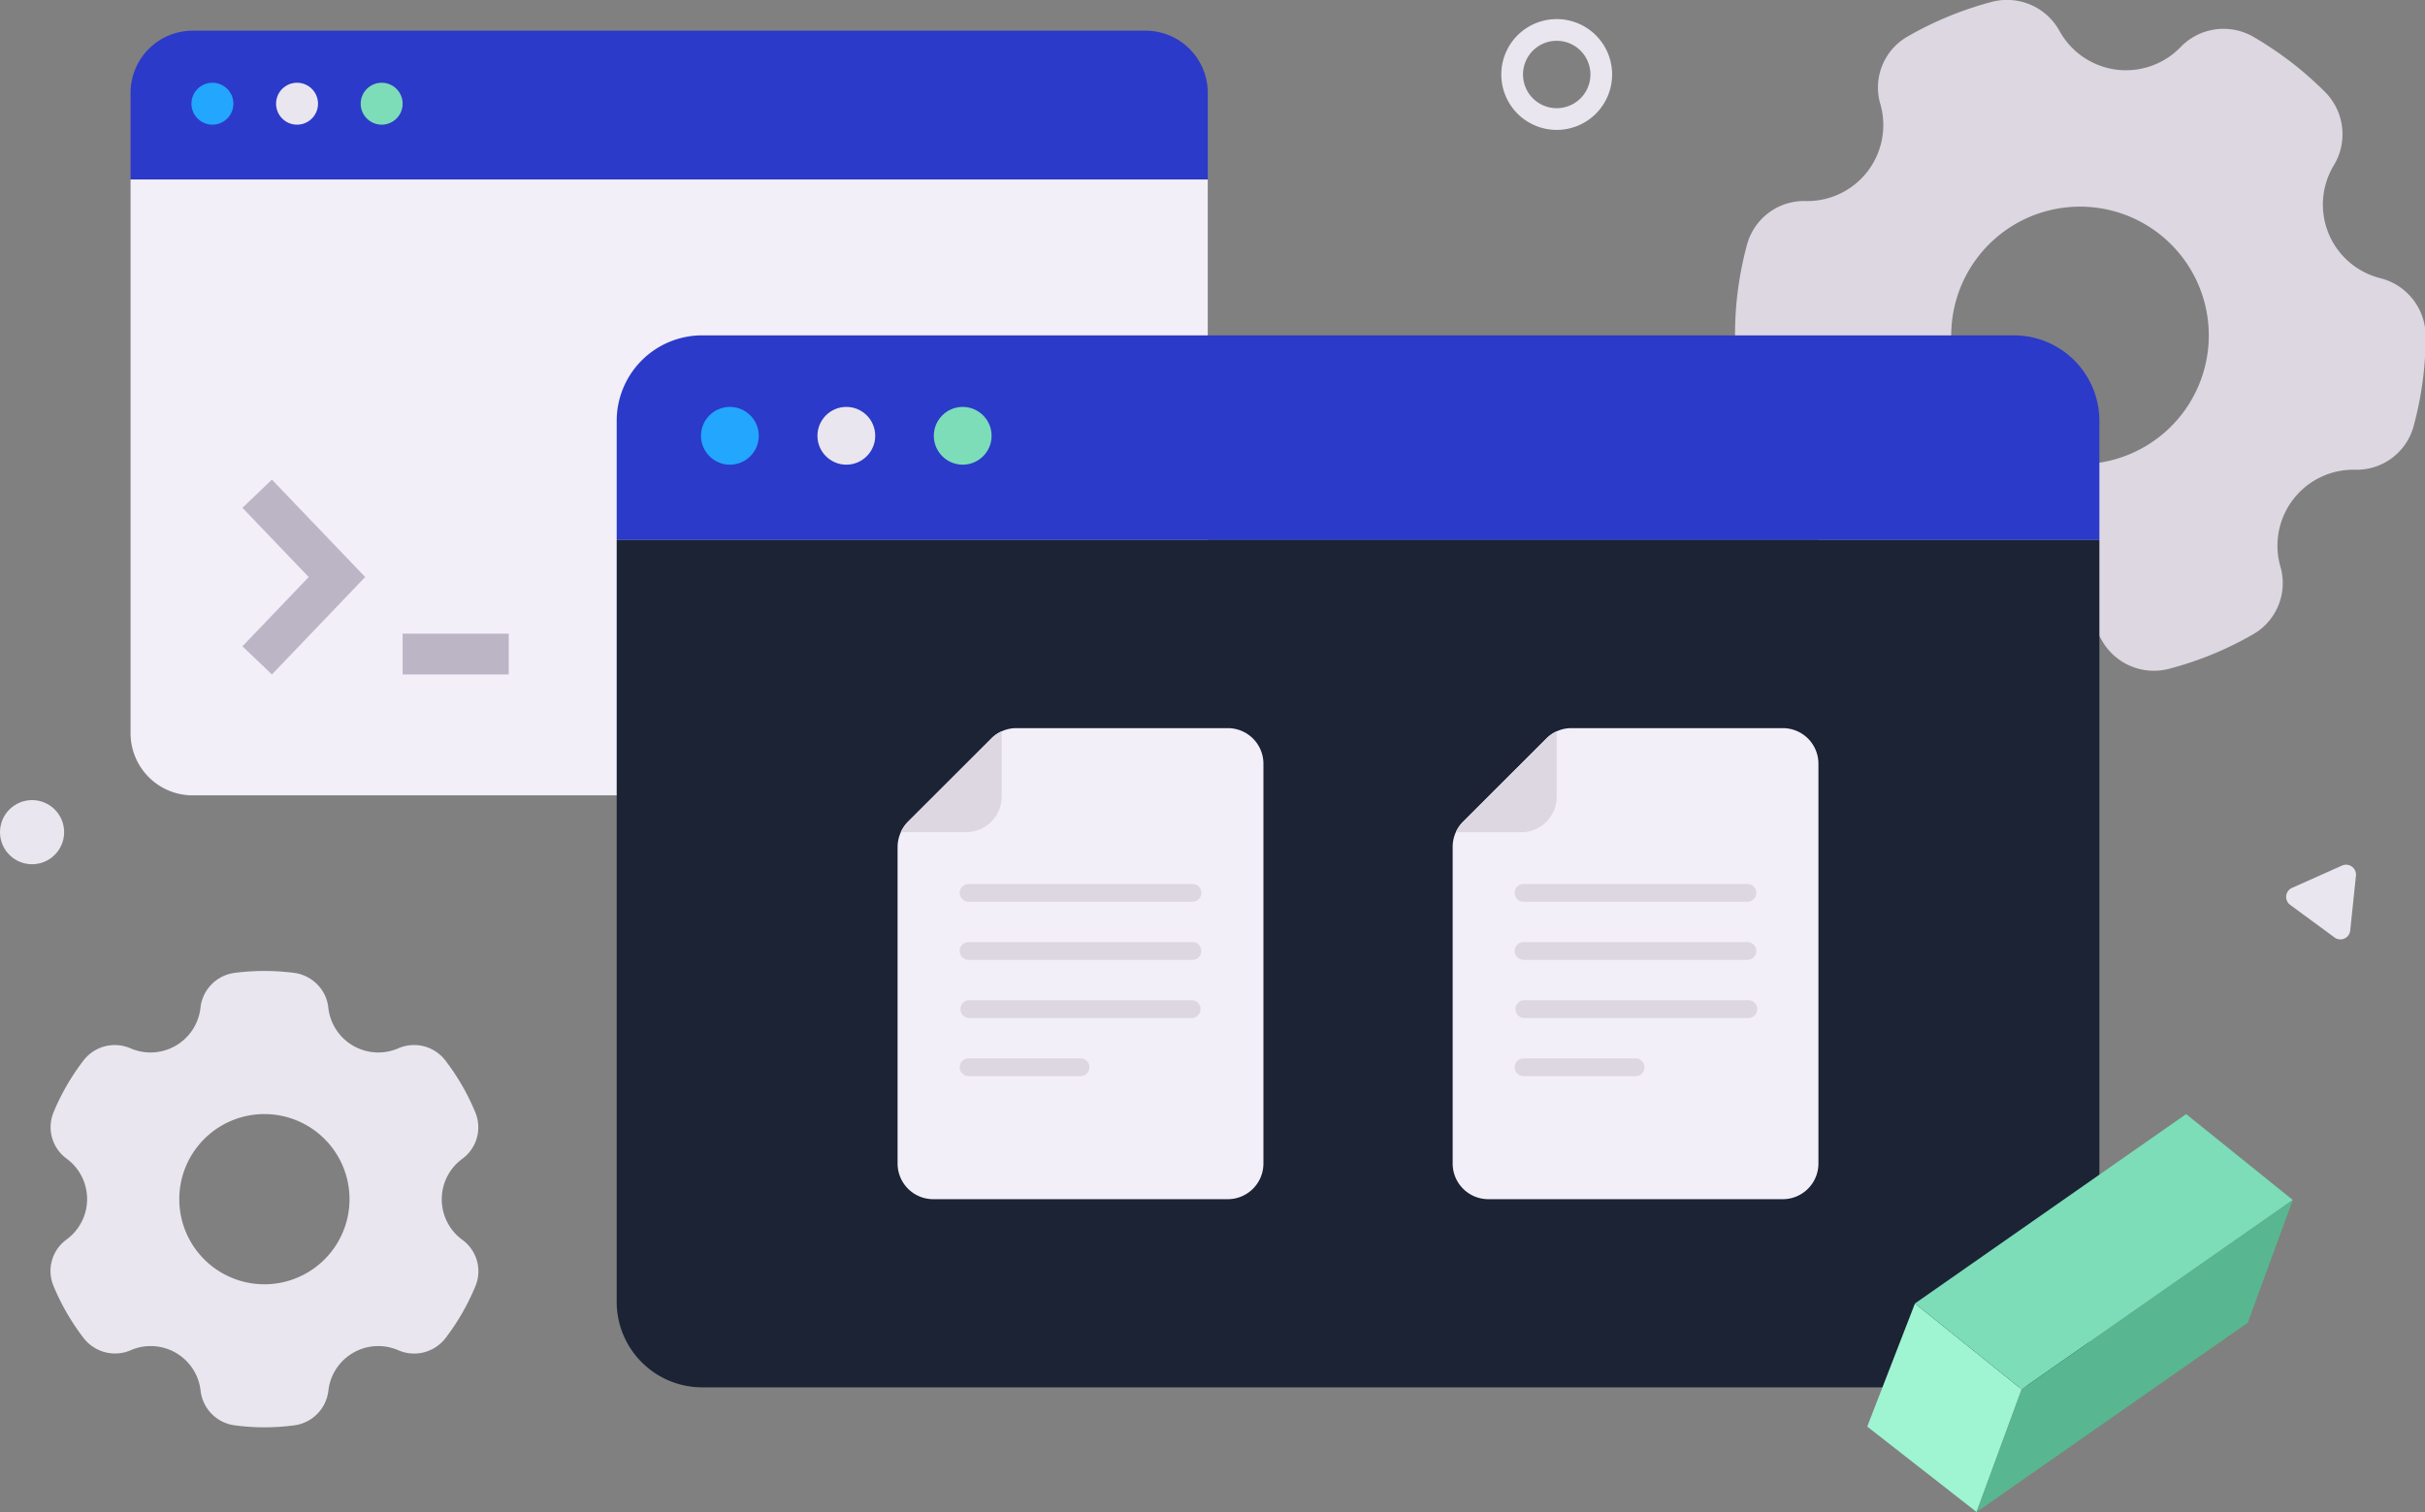 <svg xmlns="http://www.w3.org/2000/svg" viewBox="0 0 297.16 185.32"><rect x="0" y="0" width="297.16" height="185.32" fill="#808080" stroke="none"/><defs><style>.cls-1{fill:#ddd7e1;}.cls-2{fill:#2b3ac8;}.cls-3{fill:#f2eff8;}.cls-4{fill:#23a6fe;}.cls-5{fill:#e9e6ef;}.cls-6{fill:#7cddb8;}.cls-7{fill:#1b2335;}.cls-8{fill:#9ff4d2;}.cls-9{fill:#58b790;}.cls-10{fill:#bcb5c6;}</style></defs><title>Asset 1</title><g id="Layer_2" data-name="Layer 2"><g id="Layer_1-2" data-name="Layer 1"><path class="cls-1" d="M230.42,12.77v0a9.31,9.31,0,0,1-9.15,11.87h0a7.24,7.24,0,0,0-7.16,5.24A42.12,42.12,0,0,0,212.61,41a7.32,7.32,0,0,0,5.52,7.16A9.31,9.31,0,0,1,223.84,62a7.15,7.15,0,0,0-1,4.67A7.44,7.44,0,0,0,225,71a43.62,43.62,0,0,0,4.12,3.63,40.7,40.7,0,0,0,4.56,3,7.29,7.29,0,0,0,9-1.2,9.3,9.3,0,0,1,14.85,2,7.32,7.32,0,0,0,8.33,3.52,41.79,41.79,0,0,0,10.32-4.26,7.23,7.23,0,0,0,3.26-8.25v0a9.31,9.31,0,0,1,9.15-11.87h0a7.23,7.23,0,0,0,7.15-5.25,42.05,42.05,0,0,0,1.5-11.06,7.34,7.34,0,0,0-5.53-7.16,9.3,9.3,0,0,1-5.71-13.86h0a7.35,7.35,0,0,0-1.12-9,43.52,43.52,0,0,0-4.12-3.62,44.15,44.15,0,0,0-4.55-3.06,7.31,7.31,0,0,0-9,1.21h0a9.3,9.3,0,0,1-14.85-2A7.34,7.34,0,0,0,244,.25a42.37,42.37,0,0,0-10.32,4.27A7.2,7.2,0,0,0,230.42,12.77ZM264.51,28.6a15.78,15.78,0,1,1-22.12,2.87A15.78,15.78,0,0,1,264.51,28.6Z"/><path class="cls-2" d="M148,22V11.38a7.62,7.62,0,0,0-7.62-7.62H23.57A7.62,7.62,0,0,0,16,11.38V22Z"/><path class="cls-3" d="M148,22V89.86a8.05,8.05,0,0,1-.08,1.11,8,8,0,0,1-.46,1.71,7.63,7.63,0,0,1-7.08,4.8H23.57A7.62,7.62,0,0,1,16,89.86V22Z"/><circle class="cls-4" cx="26.03" cy="12.71" r="2.57"/><circle class="cls-5" cx="36.4" cy="12.71" r="2.57"/><circle class="cls-6" cx="46.77" cy="12.71" r="2.57"/><circle class="cls-5" cx="3.93" cy="101.99" r="3.93"/><path class="cls-5" d="M190.76,5a4.13,4.13,0,1,1-4.13,4.13A4.13,4.13,0,0,1,190.76,5m0-2.66a6.79,6.79,0,1,0,6.79,6.79,6.79,6.79,0,0,0-6.79-6.79Z"/><path class="cls-5" d="M288,114l.7-6.69a1.22,1.22,0,0,0-1.7-1.23l-6.14,2.74a1.21,1.21,0,0,0-.22,2.08l5.44,4A1.21,1.21,0,0,0,288,114Z"/><path class="cls-2" d="M257.26,66.18V51.58A10.48,10.48,0,0,0,246.78,41.1H86.05A10.48,10.48,0,0,0,75.57,51.58v14.6Z"/><path class="cls-7" d="M257.26,66.18v93.37a10.88,10.88,0,0,1-.11,1.52,11.29,11.29,0,0,1-.63,2.35,10.5,10.5,0,0,1-9.74,6.61H86.05a10.48,10.48,0,0,1-10.48-10.48V66.18Z"/><circle class="cls-4" cx="89.44" cy="53.41" r="3.54"/><circle class="cls-5" cx="103.71" cy="53.41" r="3.54"/><circle class="cls-6" cx="117.97" cy="53.41" r="3.54"/><polygon class="cls-8" points="234.66 159.75 247.73 170.28 242.21 185.31 228.81 174.84 234.66 159.75"/><polygon class="cls-6" points="267.89 136.54 234.66 159.75 247.73 170.28 280.96 147.07 267.89 136.54"/><polygon class="cls-9" points="242.21 185.31 247.73 170.28 280.96 147.07 275.44 162.11 242.21 185.31"/><path class="cls-5" d="M56.64,151.94h0a6.15,6.15,0,0,1,0-9.91h0a4.78,4.78,0,0,0,1.63-5.64,28,28,0,0,0-3.68-6.4,4.83,4.83,0,0,0-5.78-1.51,6.16,6.16,0,0,1-8.58-5,4.74,4.74,0,0,0-1.37-2.85,4.89,4.89,0,0,0-2.84-1.4,28.6,28.6,0,0,0-7.24,0,4.84,4.84,0,0,0-4.21,4.25,6.16,6.16,0,0,1-8.58,5A4.83,4.83,0,0,0,10.21,130a28,28,0,0,0-3.68,6.4A4.78,4.78,0,0,0,8.16,142h0a6.14,6.14,0,0,1,0,9.91h0a4.76,4.76,0,0,0-1.63,5.63,28,28,0,0,0,3.68,6.4A4.85,4.85,0,0,0,16,165.49a6.15,6.15,0,0,1,8.58,4.95h0a4.84,4.84,0,0,0,4.21,4.25,27.42,27.42,0,0,0,7.24,0,4.84,4.84,0,0,0,4.21-4.25h0a6.15,6.15,0,0,1,8.58-4.95A4.85,4.85,0,0,0,54.59,164a28,28,0,0,0,3.68-6.4A4.76,4.76,0,0,0,56.64,151.94ZM32.4,157.4A10.43,10.43,0,1,1,42.83,147,10.43,10.43,0,0,1,32.4,157.4Z"/><path class="cls-3" d="M154.82,93.6v49a4.37,4.37,0,0,1-4.36,4.37h-36.1a4.37,4.37,0,0,1-4.37-4.37V103.8a4.46,4.46,0,0,1,1.28-3.09l10.2-10.19a4,4,0,0,1,1.28-.89,4.25,4.25,0,0,1,1.8-.39h25.91A4.36,4.36,0,0,1,154.82,93.6Z"/><path class="cls-1" d="M122.75,89.63v8a4.37,4.37,0,0,1-4.37,4.36h-8a4.3,4.3,0,0,1,.88-1.28l10.2-10.19A4,4,0,0,1,122.75,89.63Z"/><path class="cls-1" d="M146.12,110.52H118.69a1.09,1.09,0,0,1,0-2.18h27.43a1.09,1.09,0,0,1,0,2.18Z"/><path class="cls-1" d="M146.12,117.64H118.69a1.09,1.09,0,0,1,0-2.18h27.43a1.09,1.09,0,0,1,0,2.18Z"/><path class="cls-1" d="M146.12,124.77H118.69a1.1,1.1,0,0,1,0-2.19h27.43a1.1,1.1,0,0,1,0,2.19Z"/><path class="cls-1" d="M132.41,131.89H118.69a1.09,1.09,0,1,1,0-2.18h13.72a1.09,1.09,0,1,1,0,2.18Z"/><path class="cls-3" d="M222.83,93.6v49a4.37,4.37,0,0,1-4.36,4.37h-36.1a4.37,4.37,0,0,1-4.36-4.37V103.8a4.39,4.39,0,0,1,1.27-3.09l10.2-10.19a4.16,4.16,0,0,1,1.28-.89,4.3,4.3,0,0,1,1.81-.39h25.9A4.36,4.36,0,0,1,222.83,93.6Z"/><path class="cls-1" d="M190.76,89.63v8A4.36,4.36,0,0,1,186.4,102h-8a4.3,4.3,0,0,1,.88-1.28l10.2-10.19A4.16,4.16,0,0,1,190.76,89.63Z"/><path class="cls-1" d="M214.13,110.52H186.7a1.09,1.09,0,1,1,0-2.18h27.43a1.09,1.09,0,1,1,0,2.18Z"/><path class="cls-1" d="M214.13,117.64H186.7a1.09,1.09,0,1,1,0-2.18h27.43a1.09,1.09,0,1,1,0,2.18Z"/><path class="cls-1" d="M214.13,124.77H186.7a1.1,1.1,0,0,1,0-2.19h27.43a1.1,1.1,0,1,1,0,2.19Z"/><path class="cls-1" d="M200.42,131.89H186.7a1.09,1.09,0,0,1,0-2.18h13.72a1.09,1.09,0,0,1,0,2.18Z"/><polygon class="cls-10" points="33.32 82.66 29.71 79.21 37.83 70.72 29.71 62.24 33.32 58.78 44.75 70.72 33.32 82.66"/><rect class="cls-10" x="49.34" y="77.66" width="13" height="5"/></g></g></svg>